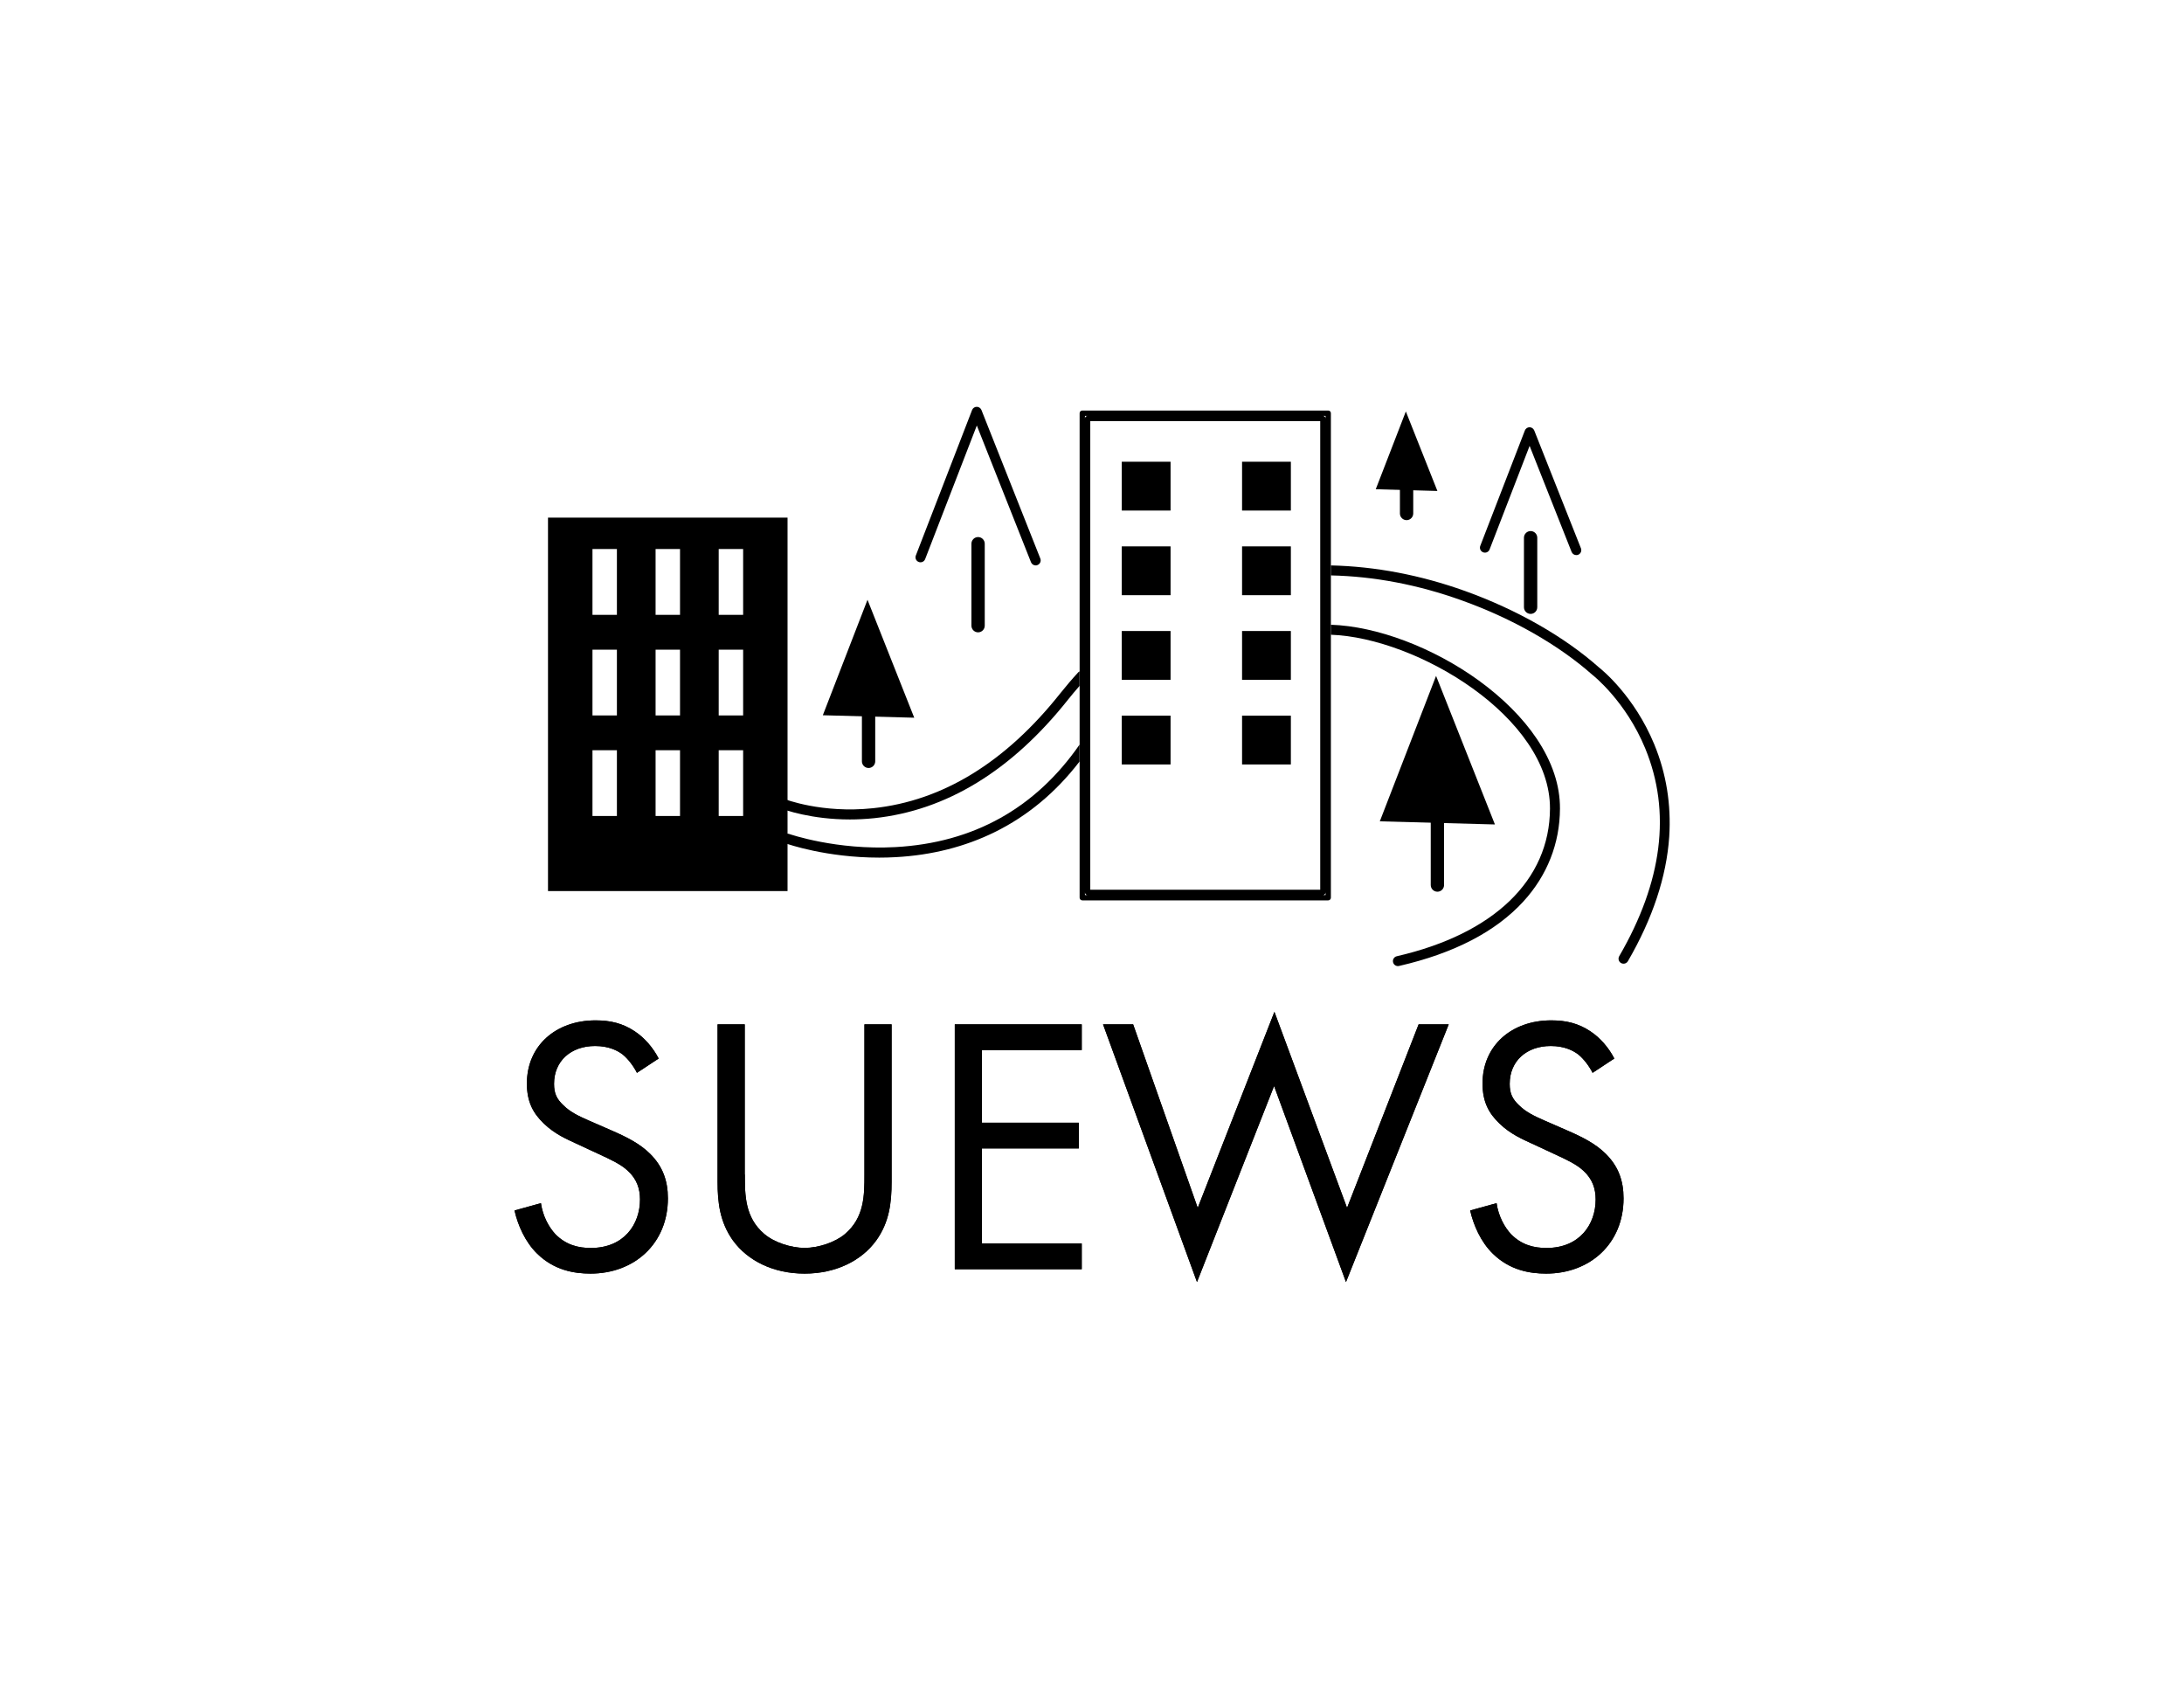 <?xml version="1.0" encoding="utf-8"?>
<!-- Generator: Adobe Illustrator 25.4.1, SVG Export Plug-In . SVG Version: 6.00 Build 0)  -->
<svg version="1.1" id="Layer_1" xmlns="http://www.w3.org/2000/svg" xmlns:xlink="http://www.w3.org/1999/xlink" x="0px" y="0px"
	 viewBox="0 0 3280.4 2536.2" style="enable-background:new 0 0 3280.4 2536.2;" xml:space="preserve">
<style type="text/css">
	.st0{fill:#FFFFFF;}
	.st1{fill:#FFFFFF;stroke:#FFFFFF;stroke-width:3;stroke-miterlimit:10;}
	.st2{fill:#0088CC;}
	.st3{fill:#8ACEB7;}
	.st4{fill:none;stroke:#000000;stroke-width:9;stroke-linecap:round;stroke-linejoin:round;stroke-miterlimit:10;}
	.st5{fill:#66B8E0;}
	.st6{fill:#99CFEB;}
</style>
<g>
	<g>
		<g>
			<path d="M956.7,1611.1c-5-9.9-13.2-20.9-21.5-27.6c-7.2-5.5-20.4-12.7-41.3-12.7c-36.4,0-61.7,22.6-61.7,56.8
				c0,14.3,3.9,22.6,13.8,32c11,11,24.8,17.1,38.6,23.2l35.3,15.4c21.5,9.4,41.3,19.3,56.8,34.7c18.7,18.7,26.5,40.2,26.5,66.7
				c0,67.8-50.2,113-116.3,113c-24.3,0-54.6-5-79.9-29.8c-18.2-17.6-29.2-43-34.2-65l39.7-11c2.8,19.3,11.6,35.8,22,46.9
				c16,16,34.2,20.4,52.9,20.4c50.2,0,73.9-35.8,73.9-72.8c0-16.5-5-30.9-18.2-43c-10.5-9.9-24.8-16.5-44.1-25.4l-33.1-15.4
				c-14.3-6.6-32.5-14.3-49.1-30.3c-16-15.4-25.4-32.5-25.4-60.1c0-56.8,43.5-94.8,103.1-94.8c22.6,0,40.8,4.4,59,16.5
				c14.9,9.9,27.6,24.8,35.8,40.8L956.7,1611.1z"/>
		</g>
		<g>
			<path d="M1118.8,1763.8c0,30.9,0,64.5,29.2,89.3c14.9,12.7,40.2,20.9,60.6,20.9c20.4,0,45.8-8.3,60.6-20.9
				c29.2-24.8,29.2-58.4,29.2-89.3v-225.5h40.8v236.5c0,30.9-3.3,60.6-23.2,88.2c-22,30.3-60.6,49.6-107.5,49.6
				s-85.4-19.3-107.5-49.6c-19.8-27.6-23.2-57.3-23.2-88.2v-236.5h40.8V1763.8z"/>
		</g>
		<g>
			<path d="M1624.8,1576.9h-149.9V1686h145.5v38.6h-145.5v142.8h149.9v38.6h-190.7v-367.7h190.7V1576.9z"/>
		</g>
		<g>
			<path d="M1702,1538.3l97,275.6l115.2-294.4l109.1,294.4l107.5-275.6h45.2l-154.3,387l-108-294.4l-115.8,294.4l-141.1-387H1702z"
				/>
		</g>
		<g>
			<path d="M2392.1,1611.1c-5-9.9-13.2-20.9-21.5-27.6c-7.2-5.5-20.4-12.7-41.3-12.7c-36.4,0-61.7,22.6-61.7,56.8
				c0,14.3,3.9,22.6,13.8,32c11,11,24.8,17.1,38.6,23.2l35.3,15.4c21.5,9.4,41.3,19.3,56.8,34.7c18.7,18.7,26.5,40.2,26.5,66.7
				c0,67.8-50.2,113-116.3,113c-24.3,0-54.6-5-79.9-29.8c-18.2-17.6-29.2-43-34.2-65l39.7-11c2.8,19.3,11.6,35.8,22,46.9
				c16,16,34.2,20.4,52.9,20.4c50.2,0,73.9-35.8,73.9-72.8c0-16.5-5-30.9-18.2-43c-10.5-9.9-24.8-16.5-44.1-25.4l-33.1-15.4
				c-14.3-6.6-32.5-14.3-49.1-30.3c-16-15.4-25.4-32.5-25.4-60.1c0-56.8,43.5-94.8,103.1-94.8c22.6,0,40.8,4.4,59,16.5
				c14.9,9.9,27.6,24.8,35.8,40.8L2392.1,1611.1z"/>
		</g>
	</g>
	<g>
		<g>
			<path d="M956.7,1611.1c-5-9.9-13.2-20.9-21.5-27.6c-7.2-5.5-20.4-12.7-41.3-12.7c-36.4,0-61.7,22.6-61.7,56.8
				c0,14.3,3.9,22.6,13.8,32c11,11,24.8,17.1,38.6,23.2l35.3,15.4c21.5,9.4,41.3,19.3,56.8,34.7c18.7,18.7,26.5,40.2,26.5,66.7
				c0,67.8-50.2,113-116.3,113c-24.3,0-54.6-5-79.9-29.8c-18.2-17.6-29.2-43-34.2-65l39.7-11c2.8,19.3,11.6,35.8,22,46.9
				c16,16,34.2,20.4,52.9,20.4c50.2,0,73.9-35.8,73.9-72.8c0-16.5-5-30.9-18.2-43c-10.5-9.9-24.8-16.5-44.1-25.4l-33.1-15.4
				c-14.3-6.6-32.5-14.3-49.1-30.3c-16-15.4-25.4-32.5-25.4-60.1c0-56.8,43.5-94.8,103.1-94.8c22.6,0,40.8,4.4,59,16.5
				c14.9,9.9,27.6,24.8,35.8,40.8L956.7,1611.1z"/>
		</g>
		<g>
			<path d="M1118.8,1763.8c0,30.9,0,64.5,29.2,89.3c14.9,12.7,40.2,20.9,60.6,20.9c20.4,0,45.8-8.3,60.6-20.9
				c29.2-24.8,29.2-58.4,29.2-89.3v-225.5h40.8v236.5c0,30.9-3.3,60.6-23.2,88.2c-22,30.3-60.6,49.6-107.5,49.6
				s-85.4-19.3-107.5-49.6c-19.8-27.6-23.2-57.3-23.2-88.2v-236.5h40.8V1763.8z"/>
		</g>
		<g>
			<path d="M1624.8,1576.9h-149.9V1686h145.5v38.6h-145.5v142.8h149.9v38.6h-190.7v-367.7h190.7V1576.9z"/>
		</g>
		<g>
			<path d="M1702,1538.3l97,275.6l115.2-294.4l109.1,294.4l107.5-275.6h45.2l-154.3,387l-108-294.4l-115.8,294.4l-141.1-387H1702z"
				/>
		</g>
		<g>
			<path d="M2392.1,1611.1c-5-9.9-13.2-20.9-21.5-27.6c-7.2-5.5-20.4-12.7-41.3-12.7c-36.4,0-61.7,22.6-61.7,56.8
				c0,14.3,3.9,22.6,13.8,32c11,11,24.8,17.1,38.6,23.2l35.3,15.4c21.5,9.4,41.3,19.3,56.8,34.7c18.7,18.7,26.5,40.2,26.5,66.7
				c0,67.8-50.2,113-116.3,113c-24.3,0-54.6-5-79.9-29.8c-18.2-17.6-29.2-43-34.2-65l39.7-11c2.8,19.3,11.6,35.8,22,46.9
				c16,16,34.2,20.4,52.9,20.4c50.2,0,73.9-35.8,73.9-72.8c0-16.5-5-30.9-18.2-43c-10.5-9.9-24.8-16.5-44.1-25.4l-33.1-15.4
				c-14.3-6.6-32.5-14.3-49.1-30.3c-16-15.4-25.4-32.5-25.4-60.1c0-56.8,43.5-94.8,103.1-94.8c22.6,0,40.8,4.4,59,16.5
				c14.9,9.9,27.6,24.8,35.8,40.8L2392.1,1611.1z"/>
		</g>
	</g>
	<g>
		<rect x="1684.9" y="1074.7" width="73.3" height="73.3"/>
	</g>
	<g>
		<rect x="1865.6" y="1074.7" width="73.3" height="73.3"/>
	</g>
	<g>
		<rect x="1684.9" y="947.6" width="73.3" height="73.3"/>
	</g>
	<g>
		<rect x="1865.6" y="947.6" width="73.3" height="73.3"/>
	</g>
	<g>
		<rect x="1684.9" y="820.5" width="73.3" height="73.3"/>
	</g>
	<g>
		<rect x="1865.6" y="820.5" width="73.3" height="73.3"/>
	</g>
	<g>
		<rect x="1684.9" y="693.4" width="73.3" height="73.3"/>
	</g>
	<g>
		<rect x="1865.6" y="693.4" width="73.3" height="73.3"/>
	</g>
	<g>
		<g>
			<path d="M1555.6,849.1c-3,0-5.8-1.8-7-4.7L1467.2,639l-77.6,200.6c-1.5,3.9-5.8,5.8-9.7,4.3c-3.9-1.5-5.8-5.8-4.3-9.7l84.5-218.5
				c1.1-2.9,3.9-4.8,7-4.8c0,0,0,0,0,0c3.1,0,5.8,1.9,7,4.7l88.5,223.2c1.5,3.9-0.4,8.2-4.2,9.7
				C1557.4,849,1556.5,849.1,1555.6,849.1z"/>
		</g>
	</g>
	<g>
		<g>
			<polyline points="2245.4,1238.1 2157,1015 2072.5,1233.4 			"/>
		</g>
	</g>
	<g>
		<g>
			<polyline points="1373.2,1077.8 1303,900.7 1235.9,1074.1 			"/>
		</g>
	</g>
	<g>
		<g>
			<path d="M2367.6,833.6c-3,0-5.8-1.8-7-4.7l-63.1-159.3l-60.1,155.5c-1.5,3.9-5.8,5.8-9.7,4.3c-3.9-1.5-5.8-5.8-4.3-9.7l67-173.3
				c1.1-2.9,3.9-4.8,7-4.8c0,0,0,0,0,0c3.1,0,5.8,1.9,7,4.7l70.2,177.1c1.5,3.9-0.4,8.2-4.2,9.7
				C2369.5,833.5,2368.6,833.6,2367.6,833.6z"/>
		</g>
	</g>
	<g>
		<g>
			<polyline points="2159,737.3 2111.6,617.9 2066.4,734.7 			"/>
		</g>
	</g>
	<g>
		<path d="M1304.6,1153.3c-5.5,0-10-4.5-10-10v-79.2c0-5.5,4.5-10,10-10s10,4.5,10,10v79.2
			C1314.6,1148.8,1310.1,1153.3,1304.6,1153.3z"/>
	</g>
	<g>
		<path d="M2112.7,781.1c-5.5,0-10-4.5-10-10v-52.2c0-5.5,4.5-10,10-10s10,4.5,10,10v52.2C2122.7,776.6,2118.2,781.1,2112.7,781.1z"
			/>
	</g>
	<g>
		<path d="M1469.1,949.6c-5.5,0-10-4.5-10-10V816.5c0-5.5,4.5-10,10-10s10,4.5,10,10v123.1C1479.1,945.1,1474.6,949.6,1469.1,949.6z
			"/>
	</g>
	<g>
		<path d="M2299,921.9c-5.5,0-10-4.5-10-10V807.5c0-5.5,4.5-10,10-10s10,4.5,10,10v104.3C2309,917.4,2304.6,921.9,2299,921.9z"/>
	</g>
	<g>
		<path d="M2159,1339.1c-5.5,0-10-4.5-10-10v-112.7c0-5.5,4.5-10,10-10s10,4.5,10,10v112.7C2169,1334.6,2164.5,1339.1,2159,1339.1z"
			/>
	</g>
	<path d="M1621.6,1118.1c-66.4,95.7-159.4,147.5-276.5,154c-88.7,4.9-158.8-19.4-159.7-19.7c-3.9-1.4-8.2,0.7-9.6,4.6
		c-1.4,3.9,0.7,8.2,4.6,9.6c2.7,1,60.9,21.3,140.2,21.3c8,0,16.3-0.2,24.8-0.7c54-2.9,104.1-15.6,148.9-37.7
		c49.1-24.2,91.8-59.8,127.2-105.9V1118.1z"/>
	<path d="M1621.6,1008.2c-0.8,0.4-1.6,1-2.3,1.7c-9.2,10-18.3,20.7-27,31.6c-82,103.3-176.5,161.2-280.9,172.2
		c-77.4,8.2-133.1-13.8-133.7-14c-3.8-1.6-8.2,0.3-9.8,4.1c-1.6,3.8,0.2,8.2,4,9.8l0.2,0.1c0.2,0.1,0.3,0.1,0.5,0.2
		c5.5,2.1,45.8,16.7,103.9,16.7c11.5,0,23.6-0.6,36.4-1.9c108.6-11.5,206.5-71.3,291.1-177.8c5.7-7.1,11.5-14.1,17.5-20.9V1008.2z"
		/>
	<path d="M2484.7,1117.7c-30.1-72.8-78.8-112.1-83-115.4c-52.1-46.2-123.5-86.9-201.2-114.8c-67-24-134.8-36.9-201.5-38.4v15
		c65,1.4,131.1,14,196.5,37.5c76,27.2,145.8,67,196.5,112c0.1,0.1,0.3,0.2,0.4,0.3c0.5,0.4,49.6,39.1,78.8,110.1
		c39.1,95.1,25.9,200-39.1,311.9c-2.1,3.6-0.9,8.2,2.7,10.3c1.2,0.7,2.5,1,3.8,1c2.6,0,5.1-1.3,6.5-3.7c37.1-63.9,58-126.8,62.1-187
		C2510.3,1208.2,2502.8,1161.5,2484.7,1117.7z"/>
	<path d="M2308.1,1109.2c-20.7-30.9-50.8-61-86.9-87.2c-68.6-49.7-153.4-81.6-222.2-83.8v15c129.2,4.5,329.7,123.9,329.1,261.2
		c-0.5,107.4-84.3,188.1-230.1,221.6c-4,0.9-6.6,5-5.6,9c0.8,3.5,3.9,5.8,7.3,5.8c0.6,0,1.1-0.1,1.7-0.2
		c82.4-18.9,145.3-51.5,186.8-96.9c35.7-39,54.7-87.2,54.9-139.3C2343.3,1179.5,2331.5,1144.1,2308.1,1109.2z"/>
	<g>
		<path d="M823.1,777.3v560.8h359.8V777.3H823.1z M926.6,1225.4h-36.7v-98.8h36.7V1225.4z M926.6,1074.4h-36.7v-98.8h36.7V1074.4z
			 M926.6,923.3h-36.7v-98.8h36.7V923.3z M1021.4,1225.4h-36.7v-98.8h36.7V1225.4z M1021.4,1074.4h-36.7v-98.8h36.7V1074.4z
			 M1021.4,923.3h-36.7v-98.8h36.7V923.3z M1116.2,1225.4h-36.7v-98.8h36.7V1225.4z M1116.2,1074.4h-36.7v-98.8h36.7V1074.4z
			 M1116.2,923.3h-36.7v-98.8h36.7V923.3z"/>
	</g>
	<path d="M1629.6,624.5h4c-2.2,0-4,1.8-4,4V624.5z M1629.6,1344.1v-4c0,2.2,1.8,4,4,4H1629.6z M1991,1344.1h-4c2.2,0,4-1.8,4-4
		V1344.1z M1991,628.5c0-2.2-1.8-4-4-4h4V628.5z M1995,616.5h-369.4c-2.2,0-4,1.8-4,4v727.6c0,2.2,1.8,4,4,4H1995c2.2,0,4-1.8,4-4
		V620.5C1999,618.2,1997.2,616.5,1995,616.5z M1637.6,632.5H1983v703.6h-345.4V632.5z"/>
</g>
</svg>
